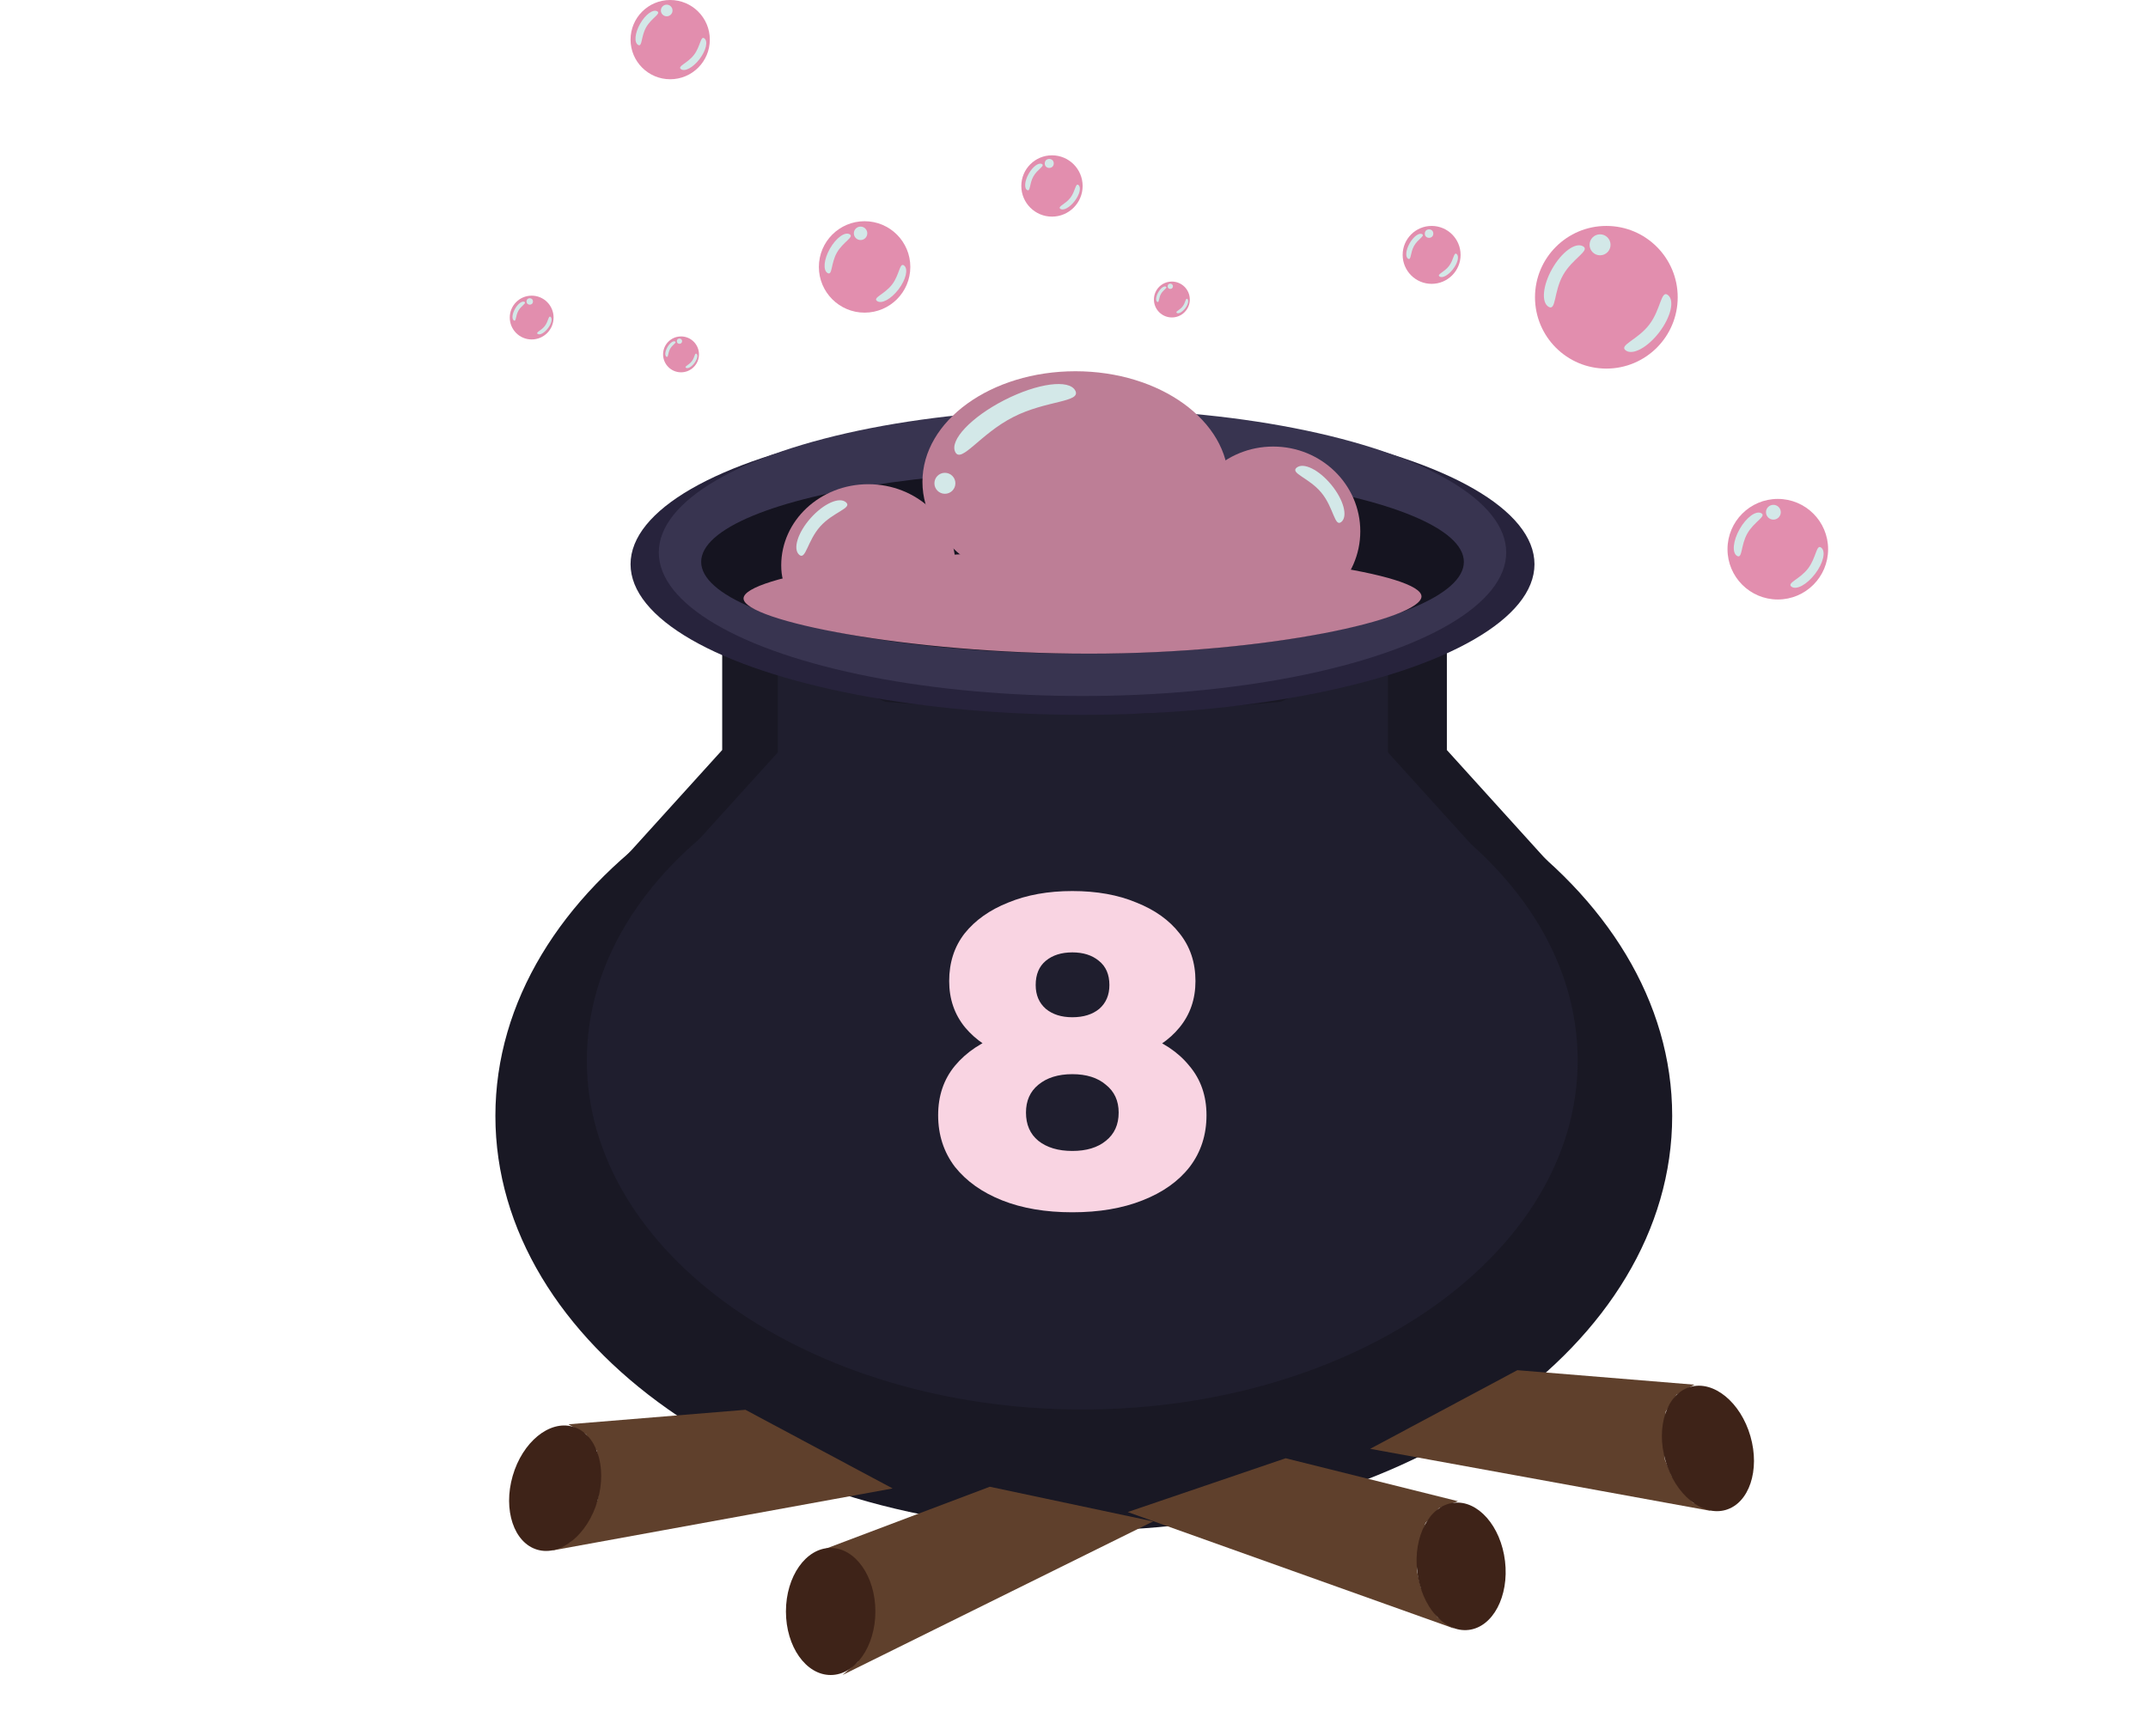 <svg width="146" height="118" viewBox="0 0 146 118" fill="none" xmlns="http://www.w3.org/2000/svg">
<path d="M113.659 75.868C113.659 91.433 95.754 104.051 73.666 104.051C51.578 104.051 33.672 91.433 33.672 75.868C33.672 60.304 51.578 47.687 73.666 47.687C95.754 47.687 113.659 60.304 113.659 75.868Z" fill="#191824"/>
<path d="M69.894 47.866L42.217 58.58L49.088 50.991L49.088 43.076L57.778 46.91L69.894 47.866Z" fill="#191824"/>
<path d="M74.168 48.249L105.215 58.582L98.344 50.993L98.344 43.078L89.655 46.912L74.168 48.249Z" fill="#191824"/>
<path d="M107.235 72.1C107.235 85.205 92.159 95.828 73.561 95.828C54.964 95.828 39.888 85.205 39.888 72.1C39.888 58.995 54.964 48.372 73.561 48.372C92.159 48.372 107.235 58.995 107.235 72.1Z" fill="#1F1E2E"/>
<path d="M70.386 48.523L47.083 57.543L52.868 51.154L52.868 44.49L60.184 47.717L70.386 48.523Z" fill="#1F1E2E"/>
<path d="M73.986 48.845L100.126 57.545L94.341 51.156L94.341 44.492L87.025 47.719L73.986 48.845Z" fill="#1F1E2E"/>
<ellipse cx="73.579" cy="38.36" rx="30.72" ry="10.24" fill="#27233C"/>
<ellipse cx="73.578" cy="37.56" rx="28.8" ry="9.76" fill="#383450"/>
<ellipse cx="73.579" cy="38.2" rx="25.92" ry="6.24" fill="#151420"/>
<ellipse cx="73.099" cy="32.76" rx="10.4" ry="7.52" fill="#BD7E96"/>
<ellipse cx="86.539" cy="36.12" rx="5.92" ry="5.76" fill="#BD7E96"/>
<path d="M64.94 38.435C64.94 41.48 62.289 41.236 59.02 41.236C55.75 41.236 53.1 41.48 53.1 38.435C53.1 35.389 55.75 32.92 59.02 32.92C62.289 32.92 64.94 35.389 64.94 38.435Z" fill="#BD7E96"/>
<path d="M96.619 40.55C96.619 42.051 86.384 44.44 74.027 44.44C61.671 44.44 50.539 42.188 50.539 40.687C50.539 39.186 61.473 37.4 73.829 37.4C86.186 37.4 96.619 39.049 96.619 40.55Z" fill="#BD7E96"/>
<path d="M55.98 105.347L67.277 101.08L78.38 103.436L57.264 113.88L58.291 112.989L58.804 112.033L59.19 110.823L59.318 109.677L59.061 108.212L58.355 106.557L57.328 105.665L55.98 105.347Z" fill="#5F402C"/>
<path d="M38.636 96.835L50.667 95.848L60.671 101.196L37.495 105.42L38.728 104.845L39.487 104.066L40.193 103.005L40.635 101.935L40.797 100.452L40.579 98.659L39.842 97.515L38.636 96.835Z" fill="#5F402C"/>
<ellipse cx="37.71" cy="101.168" rx="3.005" ry="4.352" transform="matrix(0.961 0.277 -0.277 0.961 29.518 -6.488)" fill="#3E2318"/>
<path d="M99.1 102.065L87.387 99.143L76.65 102.8L98.836 110.721L97.712 109.954L97.089 109.062L96.564 107.901L96.301 106.774L96.382 105.284L96.887 103.55L97.8 102.541L99.1 102.065Z" fill="#5F402C"/>
<ellipse cx="3.005" cy="4.352" rx="3.005" ry="4.352" transform="matrix(-0.993 0.118 0.118 0.993 101.783 101.816)" fill="#3E2318"/>
<path d="M115.165 94.141L103.134 93.155L93.13 98.502L116.306 102.726L115.072 102.151L114.314 101.372L113.607 100.312L113.165 99.242L113.004 97.758L113.221 95.966L113.959 94.822L115.165 94.141Z" fill="#5F402C"/>
<ellipse cx="3.005" cy="4.352" rx="3.005" ry="4.352" transform="matrix(-0.961 0.277 0.277 0.961 117.771 93.461)" fill="#3E2318"/>
<ellipse cx="56.46" cy="109.56" rx="3.04" ry="4.32" fill="#3E2318"/>
<ellipse cx="109.184" cy="20.21" rx="4.85" ry="4.85" fill="#E28EAE"/>
<path d="M112.782 22.587C111.989 23.626 110.966 24.179 110.497 23.821C110.027 23.463 111.31 23.108 112.102 22.069C112.895 21.029 112.897 19.698 113.366 20.056C113.836 20.414 113.574 21.547 112.782 22.587Z" fill="#D3E8E8"/>
<path d="M105.5 18.276C106.144 17.138 107.083 16.452 107.597 16.743C108.11 17.034 106.888 17.559 106.244 18.697C105.6 19.834 105.778 21.153 105.264 20.862C104.75 20.571 104.856 19.413 105.5 18.276Z" fill="#D3E8E8"/>
<path d="M68.27 27.201C70.524 26.049 72.681 25.763 73.09 26.562C73.499 27.361 71.115 27.206 68.862 28.358C66.609 29.51 65.339 31.533 64.93 30.734C64.522 29.935 66.017 28.353 68.27 27.201Z" fill="#D3E8E8"/>
<path d="M55.108 35.215C55.988 34.231 57.061 33.756 57.506 34.153C57.95 34.55 56.631 34.806 55.751 35.791C54.871 36.775 54.764 38.114 54.319 37.717C53.875 37.319 54.228 36.2 55.108 35.215Z" fill="#D3E8E8"/>
<path d="M90.485 32.954C89.646 31.935 88.593 31.416 88.133 31.795C87.672 32.174 88.98 32.483 89.819 33.502C90.658 34.522 90.71 35.864 91.171 35.485C91.631 35.106 91.324 33.973 90.485 32.954Z" fill="#D3E8E8"/>
<ellipse cx="108.756" cy="16.644" rx="0.713" ry="0.713" fill="#D3E8E8"/>
<ellipse cx="64.225" cy="32.858" rx="0.713" ry="0.713" fill="#D3E8E8"/>
<ellipse cx="45.553" cy="2.694" rx="2.694" ry="2.694" fill="#E28EAE"/>
<path d="M47.551 4.014C47.111 4.591 46.543 4.898 46.282 4.699C46.021 4.501 46.733 4.304 47.174 3.726C47.614 3.149 47.615 2.409 47.876 2.608C48.137 2.807 47.991 3.436 47.551 4.014Z" fill="#D3E8E8"/>
<path d="M43.507 1.619C43.865 0.988 44.386 0.606 44.672 0.768C44.957 0.93 44.278 1.221 43.92 1.853C43.562 2.485 43.661 3.217 43.376 3.056C43.091 2.894 43.149 2.251 43.507 1.619Z" fill="#D3E8E8"/>
<ellipse cx="45.316" cy="0.713" rx="0.396" ry="0.396" fill="#D3E8E8"/>
<ellipse cx="79.652" cy="20.363" rx="1.22" ry="1.22" fill="#E28EAE"/>
<path d="M80.557 20.961C80.358 21.223 80.1 21.362 79.982 21.272C79.864 21.182 80.187 21.092 80.386 20.831C80.586 20.569 80.586 20.234 80.704 20.324C80.823 20.414 80.757 20.7 80.557 20.961Z" fill="#D3E8E8"/>
<path d="M78.725 19.877C78.887 19.59 79.123 19.418 79.252 19.491C79.382 19.564 79.074 19.696 78.912 19.982C78.75 20.269 78.795 20.6 78.665 20.527C78.536 20.454 78.563 20.163 78.725 19.877Z" fill="#D3E8E8"/>
<ellipse cx="79.544" cy="19.465" rx="0.179" ry="0.179" fill="#D3E8E8"/>
<ellipse cx="71.503" cy="12.644" rx="2.084" ry="2.084" fill="#E28EAE"/>
<path d="M73.049 13.665C72.709 14.111 72.269 14.349 72.068 14.195C71.866 14.041 72.417 13.889 72.757 13.442C73.098 12.995 73.099 12.424 73.3 12.578C73.502 12.731 73.39 13.218 73.049 13.665Z" fill="#D3E8E8"/>
<path d="M69.921 11.812C70.198 11.324 70.601 11.029 70.822 11.154C71.042 11.279 70.517 11.505 70.24 11.993C69.964 12.482 70.04 13.049 69.82 12.924C69.599 12.799 69.644 12.301 69.921 11.812Z" fill="#D3E8E8"/>
<ellipse cx="71.318" cy="11.111" rx="0.306" ry="0.306" fill="#D3E8E8"/>
<ellipse cx="58.767" cy="18.148" rx="3.108" ry="3.108" fill="#E28EAE"/>
<path d="M61.074 19.671C60.566 20.338 59.91 20.692 59.609 20.462C59.308 20.233 60.13 20.006 60.638 19.339C61.146 18.673 61.147 17.82 61.448 18.049C61.749 18.279 61.581 19.005 61.074 19.671Z" fill="#D3E8E8"/>
<path d="M56.407 16.909C56.819 16.18 57.421 15.74 57.75 15.926C58.08 16.113 57.296 16.449 56.883 17.178C56.47 17.907 56.584 18.753 56.255 18.566C55.926 18.38 55.994 17.637 56.407 16.909Z" fill="#D3E8E8"/>
<ellipse cx="58.493" cy="15.863" rx="0.457" ry="0.457" fill="#D3E8E8"/>
<ellipse cx="120.838" cy="37.339" rx="3.419" ry="3.419" fill="#E28EAE"/>
<path d="M123.374 39.014C122.816 39.747 122.094 40.137 121.763 39.885C121.432 39.632 122.336 39.382 122.895 38.649C123.454 37.916 123.455 36.978 123.786 37.23C124.117 37.483 123.933 38.281 123.374 39.014Z" fill="#D3E8E8"/>
<path d="M118.242 35.975C118.696 35.173 119.358 34.69 119.72 34.895C120.082 35.1 119.22 35.47 118.766 36.272C118.312 37.074 118.437 38.004 118.075 37.799C117.713 37.593 117.788 36.777 118.242 35.975Z" fill="#D3E8E8"/>
<ellipse cx="120.537" cy="34.825" rx="0.503" ry="0.503" fill="#D3E8E8"/>
<ellipse cx="97.308" cy="17.329" rx="1.969" ry="1.969" fill="#E28EAE"/>
<path d="M98.767 18.293C98.445 18.715 98.03 18.94 97.84 18.794C97.649 18.649 98.17 18.505 98.491 18.083C98.813 17.661 98.814 17.121 99.004 17.266C99.195 17.412 99.089 17.871 98.767 18.293Z" fill="#D3E8E8"/>
<path d="M95.812 16.543C96.074 16.082 96.455 15.803 96.663 15.921C96.872 16.039 96.376 16.253 96.114 16.714C95.853 17.176 95.925 17.711 95.716 17.593C95.508 17.475 95.551 17.005 95.812 16.543Z" fill="#D3E8E8"/>
<ellipse cx="97.133" cy="15.881" rx="0.289" ry="0.289" fill="#D3E8E8"/>
<ellipse cx="36.138" cy="21.59" rx="1.489" ry="1.489" fill="#E28EAE"/>
<path d="M37.242 22.32C36.999 22.639 36.685 22.809 36.541 22.699C36.397 22.589 36.79 22.48 37.034 22.161C37.277 21.842 37.278 21.433 37.422 21.543C37.566 21.653 37.486 22.001 37.242 22.32Z" fill="#D3E8E8"/>
<path d="M35.007 20.996C35.205 20.646 35.493 20.436 35.651 20.525C35.809 20.614 35.433 20.776 35.235 21.125C35.037 21.474 35.092 21.88 34.934 21.79C34.777 21.701 34.809 21.345 35.007 20.996Z" fill="#D3E8E8"/>
<ellipse cx="36.007" cy="20.495" rx="0.219" ry="0.219" fill="#D3E8E8"/>
<ellipse cx="46.29" cy="24.093" rx="1.22" ry="1.22" fill="#E28EAE"/>
<path d="M47.195 24.691C46.996 24.953 46.738 25.092 46.62 25.002C46.502 24.912 46.825 24.822 47.024 24.561C47.223 24.299 47.224 23.964 47.342 24.054C47.46 24.144 47.394 24.429 47.195 24.691Z" fill="#D3E8E8"/>
<path d="M45.363 23.606C45.525 23.32 45.761 23.147 45.89 23.22C46.02 23.294 45.712 23.426 45.55 23.712C45.388 23.998 45.432 24.33 45.303 24.257C45.174 24.184 45.201 23.892 45.363 23.606Z" fill="#D3E8E8"/>
<ellipse cx="46.182" cy="23.196" rx="0.179" ry="0.179" fill="#D3E8E8"/>
<path d="M72.886 82.42C71.066 82.42 69.476 82.15 68.116 81.61C66.756 81.07 65.686 80.31 64.906 79.33C64.146 78.33 63.766 77.16 63.766 75.82C63.766 74.5 64.146 73.38 64.906 72.46C65.686 71.52 66.756 70.81 68.116 70.33C69.496 69.83 71.086 69.58 72.886 69.58C74.686 69.58 76.266 69.83 77.626 70.33C79.006 70.81 80.076 71.52 80.836 72.46C81.616 73.38 82.006 74.5 82.006 75.82C82.006 77.16 81.626 78.33 80.866 79.33C80.106 80.31 79.036 81.07 77.656 81.61C76.296 82.15 74.706 82.42 72.886 82.42ZM72.886 78.25C73.846 78.25 74.606 78.02 75.166 77.56C75.746 77.1 76.036 76.46 76.036 75.64C76.036 74.84 75.746 74.21 75.166 73.75C74.606 73.27 73.846 73.03 72.886 73.03C71.926 73.03 71.156 73.27 70.576 73.75C70.016 74.21 69.736 74.84 69.736 75.64C69.736 76.46 70.016 77.1 70.576 77.56C71.156 78.02 71.926 78.25 72.886 78.25ZM72.886 72.52C71.246 72.52 69.796 72.29 68.536 71.83C67.296 71.37 66.316 70.71 65.596 69.85C64.876 68.97 64.516 67.92 64.516 66.7C64.516 65.44 64.866 64.36 65.566 63.46C66.286 62.56 67.276 61.86 68.536 61.36C69.796 60.84 71.246 60.58 72.886 60.58C74.546 60.58 75.996 60.84 77.236 61.36C78.496 61.86 79.476 62.56 80.176 63.46C80.896 64.36 81.256 65.44 81.256 66.7C81.256 67.92 80.896 68.97 80.176 69.85C79.476 70.71 78.496 71.37 77.236 71.83C75.976 72.29 74.526 72.52 72.886 72.52ZM72.886 69.16C73.646 69.16 74.256 68.97 74.716 68.59C75.176 68.19 75.406 67.65 75.406 66.97C75.406 66.25 75.166 65.7 74.686 65.32C74.226 64.94 73.626 64.75 72.886 64.75C72.146 64.75 71.546 64.94 71.086 65.32C70.626 65.7 70.396 66.25 70.396 66.97C70.396 67.65 70.626 68.19 71.086 68.59C71.546 68.97 72.146 69.16 72.886 69.16Z" fill="#F9D4E2"/>
</svg>
